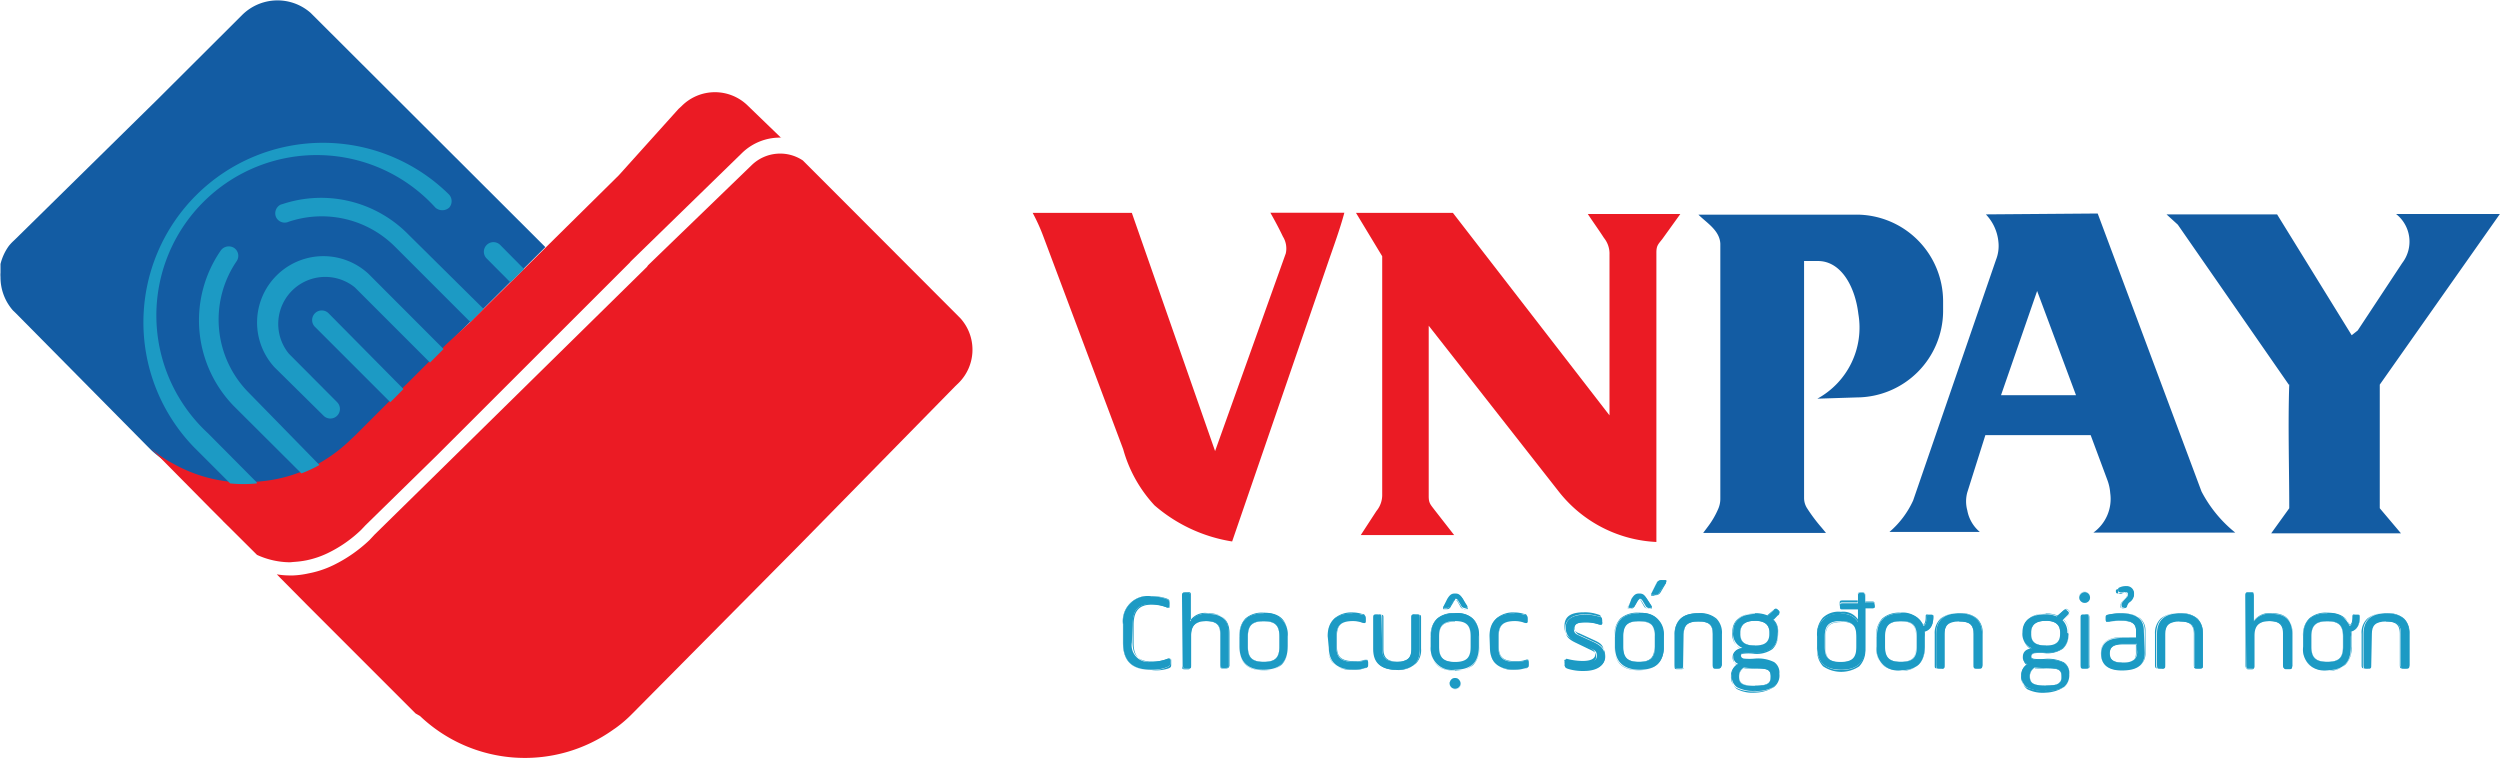 <svg id="VNPAY" xmlns="http://www.w3.org/2000/svg" viewBox="0 0 199.41 60.46"><path d="M132.79,44.73,127,50.5l-.29.28-1.83,1.84L123.55,54l-1.83,1.83-.29.28-.79.81-.29.27h0l-2.7,2.69h0l-.28.28a12.12,12.12,0,0,1-2.66,2,10.53,10.53,0,0,1-1.44.68,11.54,11.54,0,0,1-3.48.76,11.34,11.34,0,0,1-2.18,0,11.77,11.77,0,0,1-4.5-1.44,7.92,7.92,0,0,1-1.73-1.21h0l-.33-.33L90.55,50l-.22-.21a4,4,0,0,1-1-2.68,1.93,1.93,0,0,1,0-.34v-.69h0A4.15,4.15,0,0,1,90,44.63c.09-.11.19-.22.29-.32l.19-.18L101.8,33h0l6.78-6.76a4,4,0,0,1,5.49-.19Z" transform="translate(-89.29 -25.02)" style="fill:#135ca3"/><path d="M112.42,69.87a6.43,6.43,0,0,1-2.63-.59l-2.15-2.14-.53-.52-.09-.1-1-1-5-5.06.33.33A8.13,8.13,0,0,0,103.1,62a11.66,11.66,0,0,0,4.5,1.44,13.1,13.1,0,0,0,2.17,0,11.61,11.61,0,0,0,3.49-.77A11.06,11.06,0,0,0,114.7,62a12.35,12.35,0,0,0,2.65-2l.29-.27h0l2.7-2.7h0l.28-.27.8-.81.28-.27,1.83-1.83,1.36-1.37,1.87-1.73.29-.29L138.65,39l4.76-5.29h0l.26-.24a3.74,3.74,0,0,1,5.29,0L151.58,36h.09a4.33,4.33,0,0,0-3.2,1.23l-8.87,8.64-.08.1L124.13,61.35h0l-5.7,5.58h0l-.34.36a10.27,10.27,0,0,1-2.64,1.84,7.26,7.26,0,0,1-1.7.58,7.11,7.11,0,0,1-1,.13Z" transform="translate(-89.29 -25.02)" style="fill:#eb1b24"/><path d="M165.79,55.53l-.29.28L153,68.55,139.73,81.94a10.18,10.18,0,0,1-1.32,1.14h0l-.19.13h0a12.14,12.14,0,0,1-15.43-1.08h0l-.35-.2-2.26-2.26-6.39-6.39-2.13-2.15-.29-.3a6,6,0,0,0,1,.09h.3a7,7,0,0,0,1.21-.16,7.87,7.87,0,0,0,2-.66,11.44,11.44,0,0,0,2.88-2l.39-.42,4.9-4.81h0l16.85-16.57.08-.12,8.28-8a3.26,3.26,0,0,1,4.07-.36l1.94,1.94h0l10.52,10.54a2.43,2.43,0,0,1,.26.29A3.74,3.74,0,0,1,165.79,55.53Z" transform="translate(-89.29 -25.02)" style="fill:#eb1b24"/><path d="M125.12,41.58a.83.83,0,0,1-1.1,0,12.79,12.79,0,1,0-18.14,18l3.89,3.92a.11.11,0,0,1,0,.08h0a10.73,10.73,0,0,1-2.12,0l-2.88-2.88a14.32,14.32,0,0,1,20.32-20.18h0A.78.78,0,0,1,125.12,41.58Z" transform="translate(-89.29 -25.02)" style="fill:#1c9ac4"/><path d="M131.09,46.48,130,47.54l-1.89-1.9a.76.76,0,0,1,0-1.08h0a.76.76,0,0,1,1.08,0h0Z" transform="translate(-89.29 -25.02)" style="fill:#1c9ac4"/><path d="M114.77,62.11h0a10.48,10.48,0,0,1-1.44.67L108,57.47A9.8,9.8,0,0,1,106.9,45a.79.79,0,0,1,1.07-.2.76.76,0,0,1,.19,1.06h0a8.27,8.27,0,0,0,1,10.51Z" transform="translate(-89.29 -25.02)" style="fill:#1c9ac4"/><path d="M127.86,49.66h0l-.79.79-.26.26-6-6a8.26,8.26,0,0,0-8.5-2,.76.76,0,0,1-1-.37.77.77,0,0,1,.37-1l.17-.05a9.75,9.75,0,0,1,10,2.42Z" transform="translate(-89.29 -25.02)" style="fill:#1c9ac4"/><path d="M124.67,52.86l-1.08,1.08-6-6a3.75,3.75,0,0,0-5.26,5.29l3.85,3.87a.76.76,0,0,1-1.08,1.08l-3.92-3.87a5.29,5.29,0,0,1,7.51-7.44Z" transform="translate(-89.29 -25.02)" style="fill:#1c9ac4"/><path d="M121.47,56.05h0l-.79.8-.26.25-6-6A.76.76,0,1,1,115.49,50Z" transform="translate(-89.29 -25.02)" style="fill:#1c9ac4"/><path d="M271.86,55.71,263,42.94l-.9-.82h8.82l5.95,9.64.48-.38L280.9,46a2.8,2.8,0,0,0-.49-3.91h8.28L279.11,55.7v9.86l1.69,2H270.45l1.44-2c0-3.28-.11-6.6,0-9.88ZM247.69,42.12a3.66,3.66,0,0,1,1,2.18,3,3,0,0,1-.19,1.44l-6.61,19.2A7.27,7.27,0,0,1,240,67.45h7.21a2.91,2.91,0,0,1-1-1.72,2.71,2.71,0,0,1,0-1.44l1.44-4.56h8.4l1.31,3.52a3.74,3.74,0,0,1,.25,1.1,3.31,3.31,0,0,1-1.34,3.15h11.31a10.3,10.3,0,0,1-2.69-3.28l-8.28-22.17Zm7.21,14.42h-6l2.88-8.31,3.1,8.31Zm-30.14-14.4h12.61a6.92,6.92,0,0,1,6.91,6.9v.85a6.92,6.92,0,0,1-6.88,6.83l-3.15.1a6.46,6.46,0,0,0,3.27-6.76c-.25-2.13-1.34-4.18-3.17-4.22h-1.16v18.9a1.52,1.52,0,0,0,.26.85,13.2,13.2,0,0,0,1.16,1.54l.33.4h-9.8l.42-.56a6.58,6.58,0,0,0,.76-1.31,2,2,0,0,0,.19-.87V44.46C226.46,43.39,225.41,42.79,224.76,42.14Z" transform="translate(-89.29 -25.02)" style="fill:#135ca3;fill-rule:evenodd"/><path d="M171.66,42h7.91l6.64,19,5.64-15.77a1.8,1.8,0,0,0-.23-1.34c-.31-.65-.64-1.27-1-1.9h5.9c-.34,1.28-.86,2.69-1.31,4l-7.64,22.22a12.42,12.42,0,0,1-6.19-2.88,10.81,10.81,0,0,1-2.5-4.48l-6.38-17A14.79,14.79,0,0,0,171.66,42Zm31.59,9v13.6c0,.55.13.65.47,1.1l1.56,2h-7.45l1.25-1.92a2,2,0,0,0,.46-1.32v-19L197.45,42h7.73l12.49,16.15V45.34a2,2,0,0,0-.44-1.34c-.42-.65-.87-1.27-1.29-1.91h7.38l-1.44,2c-.34.43-.47.53-.47,1.09V68.25a10.52,10.52,0,0,1-7.77-4Z" transform="translate(-89.29 -25.02)" style="fill:#eb1b24;fill-rule:evenodd"/><path d="M179.57,76.27a1.34,1.34,0,0,0,1.54,1.54,3.7,3.7,0,0,0,1.27-.23c.2-.09.26,0,.26.18v.12c0,.17,0,.24-.26.35a3.18,3.18,0,0,1-1.26.21c-1.52,0-2.24-.68-2.24-2.17V74.82a2,2,0,0,1,1.69-2.24,1.63,1.63,0,0,1,.54,0,3.48,3.48,0,0,1,1.23.23c.2.07.24.15.24.33v.11c0,.22-.09.28-.27.2a3.25,3.25,0,0,0-1.23-.24c-1.07,0-1.44.52-1.44,1.64Z" transform="translate(-89.29 -25.02)" style="fill:#1c9ac4"/><path d="M181.12,78.46c-1.54,0-2.26-.71-2.26-2.19V74.82a2,2,0,0,1,1.69-2.24,1.75,1.75,0,0,1,.56,0,3.48,3.48,0,0,1,1.23.23c.21.08.25.17.25.34v.33s-.11,0-.21,0a3.44,3.44,0,0,0-1.23-.23c-1,0-1.44.51-1.44,1.63v1.44c0,1.05.46,1.53,1.53,1.53a3.15,3.15,0,0,0,1.25-.23h.22s0,.1,0,.22V78c0,.19,0,.26-.26.35A3,3,0,0,1,181.12,78.46Zm0-5.87a2,2,0,0,0-2.23,1.67,1.94,1.94,0,0,0,0,.59v1.44c0,1.45.72,2.17,2.25,2.17a2.78,2.78,0,0,0,1.24-.22c.21-.09.26-.16.26-.33v-.35s-.09,0-.19,0a3.22,3.22,0,0,1-1.27.23c-1.06,0-1.55-.47-1.55-1.54V74.81c0-1.14.47-1.64,1.52-1.64a3.07,3.07,0,0,1,1.24.23h.19a.23.23,0,0,0,0-.2v-.12c0-.16,0-.24-.26-.33a3.32,3.32,0,0,0-1.21-.17Z" transform="translate(-89.29 -25.02)" style="fill:#1c9ac4"/><path d="M183.57,72.58c0-.25,0-.29.28-.29h.1c.23,0,.27,0,.27.29v2a1.54,1.54,0,0,1,1.44-.59c1,0,1.63.43,1.63,1.44v2.59c0,.23,0,.28-.27.28h-.12c-.23,0-.27,0-.27-.28V75.56c0-.69-.3-1-1.12-1s-1.21.34-1.21,1.14v2.38c0,.23,0,.27-.28.27h-.1c-.22,0-.27,0-.27-.27Z" transform="translate(-89.29 -25.02)" style="fill:#1c9ac4"/><path d="M187,78.34h-.12c-.23,0-.27,0-.27-.29V75.56c0-.71-.33-1-1.13-1s-1.19.33-1.19,1.12v2.38c0,.23,0,.29-.29.29h-.1c-.23,0-.29,0-.29-.29v-5.5c0-.26,0-.31.29-.31h.1c.23,0,.29,0,.29.31v2a1.54,1.54,0,0,1,1.44-.58c1.08,0,1.63.52,1.63,1.56v2.59C187.29,78.34,187.19,78.34,187,78.34Zm-1.52-3.82c.81,0,1.14.3,1.14,1v2.52c0,.23,0,.26.26.26H187c.23,0,.27,0,.27-.26V75.46c0-1-.55-1.53-1.61-1.53a1.44,1.44,0,0,0-1.44.59h0V72.58c0-.23,0-.28-.26-.28h-.1c-.22,0-.28,0-.28.28v5.57c0,.23,0,.26.28.26h.1c.23,0,.26,0,.26-.26V75.7c0-.8.41-1.15,1.26-1.15Z" transform="translate(-89.29 -25.02)" style="fill:#1c9ac4"/><path d="M188.16,76.6v-.81c0-1.23.65-1.85,1.93-1.85A1.68,1.68,0,0,1,192,75.79v.81c0,1.24-.64,1.84-1.92,1.84S188.16,77.81,188.16,76.6Zm3.18-.81c0-.85-.3-1.23-1.25-1.23s-1.27.38-1.27,1.23v.81c0,.85.32,1.22,1.27,1.22s1.25-.37,1.25-1.22Z" transform="translate(-89.29 -25.02)" style="fill:#1c9ac4"/><path d="M190.09,78.46c-1.33,0-1.93-.6-1.93-1.86v-.81a1.88,1.88,0,0,1,.47-1.44,2,2,0,0,1,1.44-.46c1.32,0,1.92.59,1.92,1.86v.8a1.67,1.67,0,0,1-1.4,1.91A2.09,2.09,0,0,1,190.09,78.46Zm0-4.5a2,2,0,0,0-1.44.45,1.81,1.81,0,0,0-.48,1.44v.8c0,1.26.61,1.83,1.92,1.83a2,2,0,0,0,1.44-.44A1.87,1.87,0,0,0,192,76.6v-.81c0-1.25-.62-1.77-1.92-1.77Zm0,3.88c-.92,0-1.28-.35-1.28-1.24v-.81c0-.89.34-1.24,1.28-1.24s1.27.35,1.27,1.24v.81C191.36,77.5,191,77.84,190.09,77.84Zm0-3.26c-.92,0-1.26.32-1.26,1.21v.81c0,.88.35,1.21,1.26,1.21s1.25-.32,1.25-1.21v-.81C191.34,74.9,191,74.58,190.09,74.58Z" transform="translate(-89.29 -25.02)" style="fill:#1c9ac4"/><path d="M195.19,75.76c0-1.15.62-1.82,2-1.82a2.42,2.42,0,0,1,.76.12c.22,0,.28.13.28.33v.09c0,.21,0,.29-.28.21a2.11,2.11,0,0,0-.75-.13c-1,0-1.31.39-1.31,1.22v.85c0,.87.39,1.19,1.44,1.19a2.27,2.27,0,0,0,.78-.11c.2-.08.26,0,.26.21V78c0,.19,0,.26-.27.32a2.54,2.54,0,0,1-.82.11c-1.34,0-2-.58-2-1.81Z" transform="translate(-89.29 -25.02)" style="fill:#1c9ac4"/><path d="M197.16,78.46a2.15,2.15,0,0,1-1.44-.45,1.86,1.86,0,0,1-.49-1.44V75.7a1.8,1.8,0,0,1,.49-1.34,2.06,2.06,0,0,1,1.44-.49,2.53,2.53,0,0,1,.77.12c.23,0,.27.14.27.34v.32a.2.2,0,0,1-.21,0,2.43,2.43,0,0,0-.75-.11c-.94,0-1.31.34-1.31,1.19v.85c0,.87.37,1.18,1.44,1.18a2,2,0,0,0,.77-.11h.21s.07.1.07.23V78c0,.2,0,.27-.29.33A2.9,2.9,0,0,1,197.16,78.46Zm0-4.5c-1.28,0-1.94.62-1.94,1.8v.87c0,1.23.62,1.8,2,1.8a3.23,3.23,0,0,0,.82-.1c.22,0,.27-.13.27-.32v-.3s-.1,0-.18,0a2.71,2.71,0,0,1-.8.11c-1,0-1.44-.34-1.44-1.21v-.85c0-.86.39-1.22,1.33-1.22a2,2,0,0,1,.75.13h.2s0-.11,0-.22v-.09c0-.18,0-.26-.26-.33a2.48,2.48,0,0,0-.72,0Z" transform="translate(-89.29 -25.02)" style="fill:#1c9ac4"/><path d="M199.54,76.8c0,.69.29,1,1.17,1s1.17-.32,1.17-1V74.31c0-.22,0-.28.29-.28h.08c.25,0,.29,0,.29.28V76.8c0,1.06-.53,1.64-1.83,1.64s-1.89-.55-1.89-1.64V74.31c0-.22,0-.28.29-.28h.09c.24,0,.29,0,.29.28Z" transform="translate(-89.29 -25.02)" style="fill:#1c9ac4"/><path d="M200.71,78.46c-1.21,0-1.83-.57-1.83-1.66V74.31c0-.22,0-.29.27-.29h.1c.25,0,.29,0,.29.29V76.8c0,.73.33,1,1.17,1s1.15-.28,1.15-1V74.31c0-.22,0-.29.31-.29h.08c.26,0,.29,0,.29.29V76.8a1.57,1.57,0,0,1-.42,1.22A2,2,0,0,1,200.71,78.46ZM199.15,74c-.2,0-.26,0-.26.26v2.49a1.54,1.54,0,0,0,.45,1.22,2,2,0,0,0,1.44.41,1.91,1.91,0,0,0,1.44-.42,1.55,1.55,0,0,0,.42-1.21V74.31c0-.21,0-.26-.27-.26h-.09c-.22,0-.27,0-.27.26V76.8c0,.75-.33,1-1.18,1s-1.19-.29-1.19-1V74.31c0-.21,0-.26-.27-.26Z" transform="translate(-89.29 -25.02)" style="fill:#1c9ac4"/><path d="M203.42,76.6v-.81c0-1.23.63-1.85,1.93-1.85a1.65,1.65,0,0,1,1.9,1.85v.81c0,1.24-.63,1.84-1.9,1.84A1.68,1.68,0,0,1,203.42,76.6Zm3.18-.81c0-.85-.3-1.23-1.25-1.23s-1.28.38-1.28,1.23v.81c0,.85.33,1.22,1.28,1.22s1.25-.37,1.25-1.22Zm-1.87-3c.2-.32.33-.43.62-.43s.4.09.62.43l.33.52c.1.16,0,.2-.11.2h0a.32.32,0,0,1-.36-.2l-.21-.35c-.13-.24-.27-.24-.41,0l-.19.35a.34.34,0,0,1-.36.2h-.09c-.17,0-.2,0-.1-.2Zm.32,6.43a.43.43,0,0,1,.6.62.44.44,0,0,1-.6,0,.43.43,0,0,1,0-.61Z" transform="translate(-89.29 -25.02)" style="fill:#1c9ac4"/><path d="M205.35,80a.45.45,0,0,1-.43-.43.39.39,0,0,1,.13-.32h0a.38.38,0,0,1,.3-.13.45.45,0,0,1,.45.45.43.43,0,0,1-.13.3A.48.48,0,0,1,205.35,80Zm0-.87a.43.43,0,0,0-.3.13h0a.45.45,0,0,0-.12.31.42.42,0,0,0,.12.3.43.43,0,0,0,.6,0,.39.39,0,0,0,.13-.3A.44.44,0,0,0,205.35,79.1Zm0-.64c-1.33,0-1.94-.6-1.94-1.86v-.81a1.86,1.86,0,0,1,.49-1.44,2,2,0,0,1,1.44-.46c1.31,0,1.91.59,1.91,1.86v.8a1.67,1.67,0,0,1-1.4,1.91A2.09,2.09,0,0,1,205.35,78.46Zm0-4.5a1.94,1.94,0,0,0-1.44.45,1.84,1.84,0,0,0-.48,1.44v.8c0,1.26.61,1.83,1.92,1.83a2,2,0,0,0,1.44-.44,1.83,1.83,0,0,0,.48-1.44v-.81c0-1.25-.62-1.77-1.92-1.77Zm0,3.88c-.92,0-1.28-.35-1.28-1.24v-.81c0-.89.34-1.24,1.28-1.24s1.25.35,1.25,1.24v.81C206.6,77.5,206.27,77.84,205.35,77.84Zm0-3.26c-.92,0-1.27.32-1.27,1.21v.81c0,.88.36,1.21,1.27,1.21s1.24-.32,1.24-1.21v-.81C206.59,74.9,206.26,74.58,205.35,74.58Zm.84-1h0a.33.33,0,0,1-.36-.22l-.21-.33a.21.21,0,0,0-.2-.19h0s-.14,0-.2.19l-.2.33a.33.33,0,0,1-.36.22h-.25a.76.76,0,0,1,0-.16l.34-.52c.21-.32.33-.43.63-.43s.4.08.62.43l.33.52c0,.07.09.13,0,.16S206.29,73.53,206.19,73.53Zm-.84-.75h0a.26.26,0,0,1,.22.18l.2.35a.31.31,0,0,0,.34.2h.16s0,0,0-.14l-.24-.56c-.2-.35-.33-.44-.61-.44s-.4.1-.62.44l-.33.52v.14s0,0,.15,0h0a.35.35,0,0,0,.34-.2l.2-.35C205.21,72.84,205.28,72.78,205.35,72.78Z" transform="translate(-89.29 -25.02)" style="fill:#1c9ac4"/><path d="M208.1,75.76c0-1.15.62-1.82,2-1.82a2.53,2.53,0,0,1,.77.12c.21,0,.27.13.27.33v.09c0,.21,0,.29-.27.21a2.15,2.15,0,0,0-.75-.13c-1,0-1.31.39-1.31,1.22v.85c0,.87.39,1.19,1.37,1.19a2.4,2.4,0,0,0,.79-.11c.2-.08.26,0,.26.21V78c0,.19,0,.26-.29.32a2.44,2.44,0,0,1-.81.11c-1.35,0-2-.58-2-1.81Z" transform="translate(-89.29 -25.02)" style="fill:#1c9ac4"/><path d="M210.09,78.46a2.14,2.14,0,0,1-1.44-.45,1.78,1.78,0,0,1-.49-1.44V75.7a1.8,1.8,0,0,1,.48-1.34,2,2,0,0,1,1.44-.49,2.64,2.64,0,0,1,.78.12c.21,0,.26.14.26.34v.32a.22.22,0,0,1-.22,0,2.39,2.39,0,0,0-.75-.11c-.92,0-1.31.34-1.31,1.19v.85c0,.87.37,1.18,1.37,1.18a2.08,2.08,0,0,0,.78-.11.26.26,0,0,1,.21,0V78c0,.2,0,.27-.27.33A3.38,3.38,0,0,1,210.09,78.46Zm0-4.5c-1.27,0-1.94.62-1.94,1.8v.87c0,1.23.62,1.8,2,1.8a3.15,3.15,0,0,0,.81-.1c.21,0,.27-.13.27-.32v-.3s-.1,0-.19,0a2.6,2.6,0,0,1-.79.11c-1,0-1.44-.34-1.44-1.21v-.85c0-.86.39-1.22,1.33-1.22a2,2,0,0,1,.76.13h.19s0-.11,0-.22v-.09c0-.18,0-.26-.26-.33a2.29,2.29,0,0,0-.74,0Z" transform="translate(-89.29 -25.02)" style="fill:#1c9ac4"/><path d="M214.08,77.88c0-.22,0-.27.29-.23a5.09,5.09,0,0,0,1.29.19c.67,0,1-.13,1-.51s-.15-.43-.57-.63L215,76.19c-.56-.27-.82-.53-.82-1.14s.52-1,1.55-1a3.45,3.45,0,0,1,1.1.16c.2,0,.26.13.26.33v.08c0,.22,0,.26-.28.21a3.1,3.1,0,0,0-1.09-.16c-.65,0-.89.13-.89.49s.15.43.46.57l1.12.51c.59.29.88.55.88,1.18s-.53,1.12-1.66,1.12a4,4,0,0,1-1.24-.16c-.23-.07-.29-.14-.29-.33Z" transform="translate(-89.29 -25.02)" style="fill:#1c9ac4"/><path d="M215.61,78.46a4.45,4.45,0,0,1-1.25-.18c-.22,0-.28-.13-.28-.33h0v-.21s.12,0,.24,0a4.94,4.94,0,0,0,1.28.17c.69,0,1-.13,1-.49s-.13-.42-.56-.62l-1.08-.52c-.54-.26-.83-.52-.83-1.14s.51-1.12,1.58-1.12a3.11,3.11,0,0,1,1.09.17c.22,0,.27.13.27.33v.09a.26.26,0,0,1,0,.21.3.3,0,0,1-.23,0,3.26,3.26,0,0,0-1.08-.17c-.63,0-.88.15-.88.49a.63.63,0,0,0,.45.56l1.12.52c.58.26.88.54.88,1.18S216.74,78.46,215.61,78.46Zm-1.44-.81h-.09v.2h0c0,.19,0,.26.28.32a4.69,4.69,0,0,0,1.24.16c1.14,0,1.64-.34,1.64-1.11s-.3-.91-.86-1.17l-1.13-.52a.62.62,0,0,1-.47-.58c0-.36.26-.5.9-.5a3.38,3.38,0,0,1,1.1.17h.2a.23.23,0,0,0,0-.2v-.09c0-.2,0-.24-.26-.31a3.1,3.1,0,0,0-1.09-.16c-1.06,0-1.55.34-1.55,1.09s.28.87.81,1.13l1.07.52c.43.2.57.36.57.63s-.25.51-1,.51a5.16,5.16,0,0,1-1.3-.18Z" transform="translate(-89.29 -25.02)" style="fill:#1c9ac4"/><path d="M218.11,76.6v-.81c0-1.23.64-1.85,1.93-1.85A1.67,1.67,0,0,1,222,75.79v.81c0,1.24-.63,1.84-1.91,1.84S218.11,77.81,218.11,76.6Zm3.18-.81c0-.85-.29-1.23-1.25-1.23s-1.27.38-1.27,1.23v.81c0,.85.32,1.22,1.27,1.22s1.25-.37,1.25-1.22Zm-1.87-3c.21-.32.33-.43.62-.43s.41.09.62.43l.34.52c.1.16,0,.2-.11.2h0a.32.32,0,0,1-.36-.2l-.21-.35c-.14-.24-.28-.24-.41,0l-.2.35a.34.34,0,0,1-.37.2h0c-.18,0-.21,0-.11-.2Zm2.23-.52a.36.36,0,0,1-.37.2h-.09c-.2,0-.23,0-.13-.21l.36-.71a.41.41,0,0,1,.45-.26H222c.23,0,.28,0,.15.25Z" transform="translate(-89.29 -25.02)" style="fill:#1c9ac4"/><path d="M220,78.46c-1.31,0-1.93-.6-1.93-1.86v-.81a1.88,1.88,0,0,1,.47-1.44,2.09,2.09,0,0,1,1.44-.46c1.31,0,1.93.59,1.93,1.86v.8A1.67,1.67,0,0,1,220,78.46Zm0-4.5a2,2,0,0,0-1.44.45,1.81,1.81,0,0,0-.48,1.44v.8c0,1.26.61,1.83,1.92,1.83a2,2,0,0,0,1.44-.44A1.82,1.82,0,0,0,222,76.6v-.81c-.07-1.25-.62-1.77-1.91-1.77Zm0,3.88c-.93,0-1.29-.35-1.29-1.24v-.81c0-.89.35-1.24,1.29-1.24s1.26.35,1.26,1.24v.81C221.3,77.5,221,77.84,220,77.84Zm0-3.26c-.93,0-1.26.32-1.26,1.21v.81c0,.88.35,1.21,1.26,1.21s1.25-.32,1.25-1.21v-.81C221.29,74.9,220.94,74.58,220,74.58Zm.85-1h0a.36.36,0,0,1-.38-.22l-.2-.33c-.13-.25-.26-.25-.4,0l-.19.33a.36.36,0,0,1-.38.22h-.17a.76.76,0,0,1,0-.16l.33-.52c.21-.32.33-.43.62-.43s.42.08.64.43l.33.52v.16S221,73.53,220.89,73.53Zm-.85-.75a.25.25,0,0,1,.21.18l.2.35a.35.35,0,0,0,.36.2H221s0,0,0-.14l-.33-.52c-.21-.35-.33-.43-.62-.43s-.4.1-.6.43l-.33.52v.14s0,0,.15,0h0a.34.34,0,0,0,.36-.2l.19-.35C219.89,72.84,220,72.78,220,72.78Zm1.24-.29H221a.31.31,0,0,1,0-.19l.38-.7a.41.41,0,0,1,.47-.33h.33s0,.1,0,.21l-.43.73A.45.45,0,0,1,221.28,72.49Zm.59-1.2a.43.43,0,0,0-.44.26l-.37.71v.17s0,0,.17,0h.09a.42.42,0,0,0,.37-.21l.44-.73c0-.1.08-.15,0-.18s-.09,0-.21,0Z" transform="translate(-89.29 -25.02)" style="fill:#1c9ac4"/><path d="M223.54,78.08c0,.23,0,.27-.28.27h-.1c-.21,0-.28,0-.28-.27V75.59c0-1.1.62-1.65,1.84-1.65s1.82.58,1.82,1.65v2.49c0,.23,0,.27-.28.27h-.06c-.24,0-.28,0-.28-.27V75.59c0-.71-.28-1-1.16-1s-1.18.34-1.18,1Z" transform="translate(-89.29 -25.02)" style="fill:#1c9ac4"/><path d="M226.2,78.34h0c-.24,0-.3,0-.3-.29V75.59c0-.74-.3-1-1.14-1s-1.16.27-1.16,1v2.49c0,.23,0,.29-.29.29h-.1c-.22,0-.29,0-.29-.29V75.59c0-1.1.62-1.66,1.84-1.66a2,2,0,0,1,1.44.43,1.61,1.61,0,0,1,.44,1.23v2.49C226.55,78.34,226.51,78.34,226.2,78.34Zm-1.44-3.79c.85,0,1.17.29,1.17,1v2.49c0,.23,0,.26.27.26h0c.24,0,.28,0,.28-.26V75.59a1.54,1.54,0,0,0-.43-1.21,1.91,1.91,0,0,0-1.29-.36,2,2,0,0,0-1.44.4,1.6,1.6,0,0,0-.46,1.23v2.49c0,.23,0,.26.28.26h.18c.23,0,.28,0,.28-.26V75.59C223.54,74.84,223.87,74.55,224.76,74.55Z" transform="translate(-89.29 -25.02)" style="fill:#1c9ac4"/><path d="M231.09,75.57c0,1-.59,1.53-1.82,1.53a4.71,4.71,0,0,0-.92,0,.25.25,0,0,0-.21.27c0,.12,0,.21.23.25a6.76,6.76,0,0,0,.9,0,3,3,0,0,1,1.45.27,1,1,0,0,1,.43.94,1.18,1.18,0,0,1-.43,1,2.71,2.71,0,0,1-1.45.3,2.79,2.79,0,0,1-1.44-.3,1.07,1.07,0,0,1-.41-.92,1,1,0,0,1,.5-.94.58.58,0,0,1-.36-.58c0-.39.23-.62.71-.69a1.23,1.23,0,0,1-.74-1.27h0c0-.95.68-1.44,1.82-1.44a2.12,2.12,0,0,1,.9.17l.51-.45c.14-.13.22-.13.36,0h0c.14.13.14.2,0,.35l-.39.4a1.29,1.29,0,0,1,.37,1Zm-2.67,2.68A.75.75,0,0,0,228,79c0,.58.33.73,1.26.73s1.27-.15,1.27-.74-.31-.65-1.27-.65A6.18,6.18,0,0,1,228.42,78.25Zm2-2.79c0-.62-.39-.92-1.16-.92s-1.16.3-1.16.92v.11c0,.62.29.94,1.16.94s1.16-.32,1.16-.94Z" transform="translate(-89.29 -25.02)" style="fill:#1c9ac4"/><path d="M229.27,80.27a2.69,2.69,0,0,1-1.44-.29,1.08,1.08,0,0,1-.41-.93,1,1,0,0,1,.47-.94.59.59,0,0,1-.34-.58q0-.57.69-.69a1.24,1.24,0,0,1-.72-1.27v-.11a1.41,1.41,0,0,1,.49-1.13,2.45,2.45,0,0,1,2.24-.23l.51-.43c.14-.14.22-.14.36,0h0c.09.07.11.12.11.17s0,.1-.11.19l-.39.39a1.25,1.25,0,0,1,.39,1v.12c0,1-.62,1.52-1.83,1.52a4.71,4.71,0,0,0-.92,0,.28.28,0,0,0-.21.26c0,.12.08.19.22.23a4.61,4.61,0,0,0,.91,0,2.91,2.91,0,0,1,1.51.28,1,1,0,0,1,.42.93,1.16,1.16,0,0,1-.43,1.06A2.92,2.92,0,0,1,229.27,80.27Zm0-6.31c-1.12,0-1.8.56-1.8,1.44v.12a1.23,1.23,0,0,0,.72,1.26h0c-.47.08-.7.29-.7.68a.61.61,0,0,0,.36.58h0a1,1,0,0,0-.49.92,1.09,1.09,0,0,0,.4.92,2.89,2.89,0,0,0,1.44.29,2.65,2.65,0,0,0,1.44-.29,1.19,1.19,0,0,0,.44-1,1,1,0,0,0-.42-.92,2.87,2.87,0,0,0-1.44-.27,4.82,4.82,0,0,1-.93,0,.25.25,0,0,1-.21-.25.25.25,0,0,1,.21-.27,3.62,3.62,0,0,1,.93,0,2.16,2.16,0,0,0,1.44-.37,1.45,1.45,0,0,0,.44-1.14v-.16a1.21,1.21,0,0,0-.38-1h0l.38-.4c.09,0,.12-.13.12-.17a.23.23,0,0,0-.1-.16h-.07c-.13-.13-.2-.13-.35,0l-.5.44h0a2.27,2.27,0,0,0-.93-.18Zm0,5.76c-1,0-1.26-.17-1.26-.73a.68.68,0,0,1,.41-.72h0a6,6,0,0,0,.85,0c1,0,1.29.1,1.29.66s-.32.85-1.29.85Zm-.85-1.44a.74.74,0,0,0-.4.71c0,.55.29.72,1.25.72s1.26-.17,1.26-.74-.3-.64-1.26-.64a8,8,0,0,1-.85,0Zm.85-1.74c-.83,0-1.16-.27-1.16-1v-.13c0-.64.37-.94,1.16-.94s1.17.32,1.17.94v.11c0,.68-.33,1-1.17,1Zm0-2c-.77,0-1.15.3-1.15.92v.12c0,.66.33.93,1.15.93s1.16-.27,1.16-.93v-.13c0-.61-.39-.92-1.16-.92Z" transform="translate(-89.29 -25.02)" style="fill:#1c9ac4"/><path d="M238.84,73.3c0,.18,0,.24-.24.24h-.52v3.07c0,1.23-.65,1.83-1.93,1.83s-1.92-.6-1.92-1.83v-.82A1.62,1.62,0,0,1,235.66,74a1.7,1.7,0,0,1,.39,0,1.42,1.42,0,0,1,1.44.63v-1h-1.2c-.2,0-.24,0-.24-.24h0c0-.19,0-.25.24-.25h1.2v-.54c0-.25,0-.29.27-.29h0c.22,0,.29,0,.29.29v.47h.52c.19,0,.25,0,.25.25Zm-4,3.3c0,.85.29,1.22,1.26,1.22s1.26-.37,1.26-1.22v-.81c0-.85-.3-1.23-1.26-1.23s-1.26.38-1.26,1.23Z" transform="translate(-89.29 -25.02)" style="fill:#1c9ac4"/><path d="M236.15,78.46a2,2,0,0,1-1.44-.47,1.81,1.81,0,0,1-.48-1.44v-.82a1.94,1.94,0,0,1,.46-1.44,1.82,1.82,0,0,1,1.44-.47,1.42,1.42,0,0,1,1.36.61v-1h-1.2c-.2,0-.26,0-.26-.26h0c0-.2,0-.26.26-.26h1.18v-.34c0-.25,0-.31.29-.31h0c.22,0,.29,0,.29.31V73h.52c.19,0,.26,0,.26.26h0c0,.18,0,.26-.26.26H238v3C238.08,77.84,237.43,78.46,236.15,78.46Zm-.1-4.44a1.87,1.87,0,0,0-1.36.44,1.93,1.93,0,0,0-.44,1.44v.83a1.78,1.78,0,0,0,.46,1.44,2.58,2.58,0,0,0,2.88,0,1.83,1.83,0,0,0,.48-1.44v-3.2h.53c.17,0,.24,0,.24-.23h0c0-.18,0-.23-.24-.23h-.53v-.49c0-.25,0-.28-.28-.28h-.06c-.23,0-.26,0-.26.28v.49h-1.18c-.2,0-.23,0-.23.23h0c0,.17,0,.23.23.23h1.21v1.09h0A1.43,1.43,0,0,0,236.05,74Zm.1,3.87c-.92,0-1.27-.33-1.27-1.24v-.8c0-.9.36-1.24,1.27-1.24s1.28.34,1.28,1.24v.8c0,.84-.36,1.19-1.28,1.19Zm0-3.25c-.89,0-1.25.33-1.25,1.21v.8c0,.9.34,1.21,1.25,1.21s1.25-.31,1.25-1.21v-.8c0-.95-.33-1.27-1.25-1.27Z" transform="translate(-89.29 -25.02)" style="fill:#1c9ac4"/><path d="M239,76.6v-.81c0-1.23.63-1.85,1.93-1.85,1,0,1.53.34,1.77,1,.13,0,.26-.23.26-.7,0-.13,0-.17.2-.17h.15c.16,0,.19,0,.19.17,0,.71-.28,1.06-.7,1.17a1.48,1.48,0,0,1,0,.42v.81c0,1.24-.63,1.84-1.9,1.84A1.66,1.66,0,0,1,239,76.6Zm3.18-.81c0-.85-.3-1.23-1.25-1.23s-1.28.38-1.28,1.23v.81c0,.85.33,1.22,1.28,1.22s1.25-.37,1.25-1.22Z" transform="translate(-89.29 -25.02)" style="fill:#1c9ac4"/><path d="M240.89,78.46c-1.33,0-1.95-.6-1.95-1.86v-.81a1.94,1.94,0,0,1,.49-1.44,2.06,2.06,0,0,1,1.45-.46,1.71,1.71,0,0,1,1.77,1c.17-.07.24-.3.24-.68,0-.14,0-.19.22-.19h.14c.16,0,.21,0,.21.19,0,.64-.23,1-.7,1.18a2.81,2.81,0,0,1,0,.41v.8a1.66,1.66,0,0,1-1.4,1.9A1.49,1.49,0,0,1,240.89,78.46Zm0-4.5a1.94,1.94,0,0,0-1.44.45,1.84,1.84,0,0,0-.48,1.44v.8c0,1.26.61,1.83,1.92,1.83a2,2,0,0,0,1.44-.44,1.87,1.87,0,0,0,.48-1.44v-.81a2.94,2.94,0,0,0,0-.42h0q.69-.21.69-1.17c0-.13,0-.15-.19-.15h-.14c-.15,0-.19,0-.19.15,0,.39-.09.62-.27.71h0c-.32-.65-.87-.89-1.82-.89Zm0,3.88c-.92,0-1.28-.35-1.28-1.24v-.81c0-.89.34-1.24,1.28-1.24s1.25.35,1.25,1.24v.81C242.14,77.5,241.81,77.84,240.89,77.84Zm0-3.26c-.92,0-1.27.32-1.27,1.21v.81c0,.88.36,1.21,1.27,1.21s1.24-.32,1.24-1.21v-.81C242.13,74.9,241.8,74.58,240.89,74.58Z" transform="translate(-89.29 -25.02)" style="fill:#1c9ac4"/><path d="M244.39,78.08c0,.23,0,.27-.29.27H244c-.21,0-.27,0-.27-.27V75.59c0-1.1.62-1.65,1.83-1.65s1.83.58,1.83,1.65v2.49c0,.23,0,.27-.29.27H247c-.24,0-.29,0-.29-.27V75.59c0-.71-.26-1-1.15-1s-1.17.34-1.17,1Z" transform="translate(-89.29 -25.02)" style="fill:#1c9ac4"/><path d="M247.1,78.34H247c-.24,0-.29,0-.29-.29V75.59c0-.74-.31-1-1.15-1s-1.17.27-1.17,1v2.49c0,.23,0,.29-.29.29H244c-.21,0-.28,0-.28-.29V75.59c0-1.1.61-1.66,1.84-1.66a2,2,0,0,1,1.44.43,1.56,1.56,0,0,1,.43,1.23v2.49C247.39,78.34,247.35,78.34,247.1,78.34Zm-1.54-3.82c.85,0,1.17.29,1.17,1v2.49c0,.23,0,.26.27.26h.1c.23,0,.28,0,.28-.26V75.59a1.61,1.61,0,0,0-.42-1.21,1.94,1.94,0,0,0-1.44-.42,2,2,0,0,0-1.44.4,1.57,1.57,0,0,0-.47,1.23v2.49c0,.23,0,.26.28.26h.1c.23,0,.27,0,.27-.26V75.59c.12-.75.45-1,1.3-1Z" transform="translate(-89.29 -25.02)" style="fill:#1c9ac4"/><path d="M254.28,75.57c0,1-.59,1.53-1.8,1.53a4.92,4.92,0,0,0-.94,0,.27.27,0,0,0-.22.27c0,.12,0,.21.24.25a7.06,7.06,0,0,0,.92,0,3,3,0,0,1,1.44.27,1,1,0,0,1,.42.94,1.19,1.19,0,0,1-.44,1,2.66,2.66,0,0,1-1.44.3,2.77,2.77,0,0,1-1.52-.3,1.1,1.1,0,0,1-.41-.92A1,1,0,0,1,251,78a.58.58,0,0,1-.36-.58c0-.39.23-.62.71-.69a1.23,1.23,0,0,1-.74-1.27h0c0-.95.68-1.44,1.83-1.44a2.15,2.15,0,0,1,.9.17l.5-.45c.15-.13.22-.13.36,0h0c.15.13.15.2,0,.35l-.39.4a1.33,1.33,0,0,1,.38,1Zm-2.67,2.68a.78.78,0,0,0-.42.72c0,.58.34.73,1.29.73s1.25-.15,1.25-.74-.32-.65-1.25-.65A6.36,6.36,0,0,1,251.61,78.25Zm2-2.79c0-.62-.38-.92-1.14-.92s-1.17.3-1.17.92v.11c0,.62.28.94,1.17.94s1.14-.32,1.14-.94Z" transform="translate(-89.29 -25.02)" style="fill:#1c9ac4"/><path d="M252.48,80.27A2.79,2.79,0,0,1,251,80a1.08,1.08,0,0,1-.42-.93,1,1,0,0,1,.49-.94.58.58,0,0,1-.36-.58q0-.57.69-.69a1.24,1.24,0,0,1-.72-1.27v-.11a1.48,1.48,0,0,1,.49-1.13,2.47,2.47,0,0,1,2.25-.23l.51-.43c.14-.14.21-.14.36,0h0c.08.07.11.12.11.17s0,.1-.11.19l-.38.39a1.33,1.33,0,0,1,.38,1v.12c0,1-.62,1.52-1.82,1.52a4.92,4.92,0,0,0-.94,0,.27.27,0,0,0-.2.26c0,.12,0,.19.22.23a4.71,4.71,0,0,0,.92,0,2.86,2.86,0,0,1,1.44.28,1,1,0,0,1,.43.93,1.16,1.16,0,0,1-.44,1.06A2.92,2.92,0,0,1,252.48,80.27Zm0-6.31c-1.14,0-1.82.56-1.82,1.44v.12a1.23,1.23,0,0,0,.72,1.26h0c-.47.08-.69.29-.69.68A.62.62,0,0,0,251,78h0a1,1,0,0,0-.49.92,1,1,0,0,0,.41.92,4,4,0,0,0,3,0,1.15,1.15,0,0,0,.42-1,1,1,0,0,0-.42-.92,2.73,2.73,0,0,0-1.44-.27,4.71,4.71,0,0,1-.92,0,.23.23,0,0,1-.23-.25.25.25,0,0,1,.21-.27,3.7,3.7,0,0,1,.94,0,2.19,2.19,0,0,0,1.36-.37,1.45,1.45,0,0,0,.44-1.14v-.16a1.22,1.22,0,0,0-.39-1h0l.41-.4a.3.3,0,0,0,.1-.17.23.23,0,0,0-.1-.16h0c-.15-.15-.2-.13-.36,0l-.51.44h0a2.24,2.24,0,0,0-1-.18Zm0,5.76c-1,0-1.29-.17-1.29-.73a.71.71,0,0,1,.42-.72h0a6.31,6.31,0,0,0,.87,0c.93,0,1.27.1,1.27.66s-.44.85-1.27.85Zm-.87-1.44a.74.74,0,0,0-.4.71c0,.55.29.72,1.27.72s1.24-.17,1.24-.74-.31-.64-1.24-.64a8.42,8.42,0,0,1-.87,0Zm.87-1.74c-.84,0-1.18-.27-1.18-1v-.13c0-.64.38-.94,1.18-.94s1.15.32,1.15.94v.11c0,.68-.33,1-1.15,1Zm0-2c-.8,0-1.17.3-1.17.92v.12c0,.66.33.93,1.17.93s1.14-.27,1.14-.93v-.13c0-.61-.39-.92-1.14-.92Z" transform="translate(-89.29 -25.02)" style="fill:#1c9ac4"/><path d="M256,72.68a.42.42,0,0,1-.41.43h0a.44.44,0,0,1-.45-.42h0a.46.46,0,0,1,.45-.44A.44.44,0,0,1,256,72.68Zm-.75,1.63c0-.22,0-.28.27-.28h.1c.22,0,.28,0,.28.28v3.77c0,.23,0,.27-.28.27h-.1c-.24,0-.27,0-.27-.27Z" transform="translate(-89.29 -25.02)" style="fill:#1c9ac4"/><path d="M255.66,78.34h-.1c-.24,0-.29,0-.29-.29V74.31c0-.22,0-.29.29-.29h.1c.22,0,.29,0,.29.29v3.77C256,78.34,255.88,78.34,255.66,78.34Zm-.1-4.32c-.23,0-.27,0-.27.26v3.77c0,.23,0,.26.27.26h.1c.2,0,.26,0,.26-.26V74.31c0-.21,0-.26-.26-.26Zm0-.94a.43.43,0,1,1,0-.86h0a.43.43,0,1,1,0,.86Zm0-.85a.42.42,0,0,0,0,.84h0a.42.42,0,1,0,0-.84Z" transform="translate(-89.29 -25.02)" style="fill:#1c9ac4"/><path d="M260.36,77.06c0,1-.56,1.44-1.83,1.44-1,0-1.64-.4-1.64-1.31s.59-1.29,1.78-1.29h1v-.59c0-.59-.42-.79-1.15-.79a4.5,4.5,0,0,0-1,.1c-.21,0-.28,0-.28-.21v-.08c0-.2,0-.26.27-.3a5,5,0,0,1,.95-.09c1.23,0,1.83.47,1.83,1.37Zm-.65-.69h-1c-.77,0-1.13.21-1.13.76s.33.75,1,.75,1.18-.19,1.18-.85Zm-1-2.89c-.15,0-.17,0-.2-.17s.13-.35.39-.62a.37.37,0,0,0,.12-.2c0-.16,0-.23-.16-.23a.86.86,0,0,0-.39,0c-.1,0-.17,0-.23-.09V72.1c0-.13,0-.19.13-.23a1.15,1.15,0,0,1,.52-.1.58.58,0,0,1,.62.53v.12c0,.37-.52.53-.54.82a.19.19,0,0,1-.17.17Z" transform="translate(-89.29 -25.02)" style="fill:#1c9ac4"/><path d="M258.53,78.46c-1.08,0-1.66-.47-1.66-1.33s.55-1.3,1.8-1.3h1v-.52c0-.54-.35-.77-1.14-.77a4.54,4.54,0,0,0-1,.08h-.23s0-.1,0-.2v-.07c0-.2,0-.26.28-.32a5,5,0,0,1,.95-.09c1.22,0,1.84.48,1.84,1.45v1.74C260.38,78,259.8,78.46,258.53,78.46Zm.14-2.6c-1.23,0-1.78.39-1.78,1.27s.56,1.3,1.64,1.3a2.34,2.34,0,0,0,1.44-.32,1.19,1.19,0,0,0,.45-1V75.31a1.23,1.23,0,0,0-.46-1,2.35,2.35,0,0,0-1.37-.33,4.31,4.31,0,0,0-.95.09c-.22,0-.26.08-.26.28v.26s.1,0,.21,0a5.23,5.23,0,0,1,1-.1c.81,0,1.15.25,1.15.81v.55Zm-.14,2c-.68,0-1-.25-1-.75s.34-.78,1.13-.78h1V77C259.71,77.74,259.27,77.88,258.53,77.88Zm.14-1.44c-.79,0-1.12.21-1.12.75s.32.73,1,.73,1.17-.23,1.17-.83v-.65Zm0-2.88c-.17,0-.18,0-.21-.18s.09-.31.27-.52l.13-.13a.22.22,0,0,0,.1-.18c0-.16,0-.22-.14-.23h0a.73.73,0,0,0-.33.08c-.12,0-.19,0-.26-.1v-.07c0-.14,0-.19.13-.23a1.15,1.15,0,0,1,.52-.1.56.56,0,0,1,.62.65.76.76,0,0,1-.29.49.56.56,0,0,0-.25.33.18.18,0,0,1-.17.17Zm.11-1.26h0c.08,0,.17,0,.17.25a.32.32,0,0,1-.12.2l-.13.13c-.18.19-.28.29-.27.49s0,.16.2.16h0a.2.2,0,0,0,.16-.16A.59.59,0,0,1,259,73a.7.7,0,0,0,.31-.44.56.56,0,0,0-.6-.64,1.3,1.3,0,0,0-.52.1c-.1,0-.16.09-.12.22h0c0,.13.13.13.23.1A.83.83,0,0,1,258.78,72.3Z" transform="translate(-89.29 -25.02)" style="fill:#1c9ac4"/><path d="M262,78.08c0,.23,0,.27-.29.27h-.1c-.21,0-.27,0-.27-.27V75.59c0-1.1.62-1.65,1.83-1.65s1.83.58,1.83,1.65v2.49c0,.23,0,.27-.29.27h-.1c-.25,0-.29,0-.29-.27V75.59c0-.71-.26-1-1.15-1s-1.17.34-1.17,1Z" transform="translate(-89.29 -25.02)" style="fill:#1c9ac4"/><path d="M264.67,78.34h-.1c-.25,0-.29,0-.29-.29V75.59c0-.74-.32-1-1.15-1s-1.17.27-1.17,1v2.49c0,.23,0,.29-.29.29h-.1c-.21,0-.29,0-.29-.29V75.59c0-1.1.62-1.66,1.85-1.66a2,2,0,0,1,1.44.43,1.6,1.6,0,0,1,.43,1.23v2.49C265,78.34,264.92,78.34,264.67,78.34Zm-1.54-3.82c.85,0,1.17.29,1.17,1v2.49c0,.23,0,.26.27.26h.1c.23,0,.27,0,.27-.26V75.59a1.56,1.56,0,0,0-.41-1.21,2,2,0,0,0-1.45-.42,2,2,0,0,0-1.44.4,1.6,1.6,0,0,0-.46,1.23v2.49c0,.23.07.26.28.26h.1c.23,0,.27,0,.27-.26V75.59c.12-.75.4-1,1.3-1Z" transform="translate(-89.29 -25.02)" style="fill:#1c9ac4"/><path d="M268.4,72.58c0-.25,0-.29.29-.29h.1c.23,0,.28,0,.28.29v2a1.51,1.51,0,0,1,1.44-.59c1.06,0,1.61.5,1.61,1.54v2.59c0,.23,0,.28-.27.28h-.12c-.23,0-.27,0-.27-.28V75.56c0-.69-.32-1-1.13-1s-1.21.34-1.21,1.14v2.38c0,.23,0,.27-.27.27h-.1c-.23,0-.29,0-.29-.27Z" transform="translate(-89.29 -25.02)" style="fill:#1c9ac4"/><path d="M271.79,78.34h-.12c-.23,0-.28,0-.28-.29V75.56c0-.71-.32-1-1.11-1s-1.2.33-1.2,1.12v2.38c0,.23,0,.29-.29.29h-.1c-.22,0-.29,0-.29-.29v-5.5c0-.26,0-.31.29-.31h.1c.23,0,.29,0,.29.31v2a1.54,1.54,0,0,1,1.44-.58c1.08,0,1.63.52,1.63,1.56v2.59C272.08,78.34,272,78.34,271.79,78.34Zm-1.44-3.82c.81,0,1.14.3,1.14,1v2.52c0,.23,0,.26.26.26h.11c.23,0,.26,0,.26-.26V75.46c0-1-.53-1.53-1.6-1.53a1.54,1.54,0,0,0-1.44.59h0V72.58c0-.23,0-.28-.26-.28h-.1c-.22,0-.27,0-.27.28v5.57c0,.23,0,.26.27.26h.1c.22,0,.26,0,.26-.26V75.7c0-.8.36-1.15,1.2-1.15Z" transform="translate(-89.29 -25.02)" style="fill:#1c9ac4"/><path d="M273,76.6v-.81c0-1.23.63-1.85,1.93-1.85a1.68,1.68,0,0,1,1.77,1c.13,0,.26-.23.26-.7,0-.13,0-.17.21-.17h.14c.16,0,.19,0,.19.17,0,.71-.29,1.06-.7,1.17a1.48,1.48,0,0,1,0,.42v.81c0,1.24-.63,1.84-1.9,1.84A1.66,1.66,0,0,1,273,76.6Zm3.19-.81c0-.85-.31-1.23-1.26-1.23s-1.28.38-1.28,1.23v.81c0,.85.32,1.22,1.28,1.22s1.26-.37,1.26-1.22Z" transform="translate(-89.29 -25.02)" style="fill:#1c9ac4"/><path d="M274.93,78.46c-1.32,0-1.94-.6-1.94-1.86v-.81a1.86,1.86,0,0,1,.49-1.44,2,2,0,0,1,1.44-.46c.95,0,1.51.3,1.77,1,.17-.07.24-.3.24-.68,0-.14,0-.19.22-.19h.14c.16,0,.21,0,.21.19,0,.64-.23,1-.7,1.18a2.81,2.81,0,0,1,0,.41v.8a1.66,1.66,0,0,1-1.4,1.9A1.48,1.48,0,0,1,274.93,78.46Zm0-4.5a1.94,1.94,0,0,0-1.44.45,1.84,1.84,0,0,0-.48,1.44v.8c0,1.26.61,1.83,1.92,1.83a2,2,0,0,0,1.44-.44,1.83,1.83,0,0,0,.48-1.44v-.81a2.94,2.94,0,0,0,0-.42h0c.46-.14.68-.53.68-1.17,0-.13,0-.15-.18-.15h-.14c-.15,0-.19,0-.19.15,0,.39-.09.62-.27.71h0c-.32-.65-.87-.89-1.82-.89Zm0,3.88c-.92,0-1.28-.35-1.28-1.24v-.81c0-.89.34-1.24,1.28-1.24s1.26.35,1.26,1.24v.81C276.19,77.5,275.85,77.84,274.93,77.84Zm0-3.26c-.92,0-1.27.32-1.27,1.21v.81c0,.88.36,1.21,1.27,1.21s1.24-.32,1.24-1.21v-.81C276.17,74.9,275.84,74.58,274.93,74.58Z" transform="translate(-89.29 -25.02)" style="fill:#1c9ac4"/><path d="M278.43,78.08c0,.23,0,.27-.28.27h-.06c-.22,0-.28,0-.28-.27V75.59q0-1.65,1.83-1.65c1.23,0,1.83.58,1.83,1.65v2.49c0,.23,0,.27-.28.27h-.1c-.25,0-.29,0-.29-.27V75.59c0-.71-.26-1-1.16-1s-1.16.34-1.16,1Z" transform="translate(-89.29 -25.02)" style="fill:#1c9ac4"/><path d="M281.14,78.34H281c-.24,0-.29,0-.29-.29V75.59c0-.74-.31-1-1.15-1s-1.17.27-1.17,1v2.49c0,.23,0,.29-.28.29h-.06c-.22,0-.29,0-.29-.29V75.59c0-1.1.62-1.66,1.84-1.66a2,2,0,0,1,1.45.43,1.6,1.6,0,0,1,.43,1.23v2.49C281.43,78.34,281.39,78.34,281.14,78.34Zm-1.54-3.82c.85,0,1.17.29,1.17,1v2.49c0,.23,0,.26.27.26h.1c.23,0,.28,0,.28-.26V75.59a1.61,1.61,0,0,0-.42-1.21,1.94,1.94,0,0,0-1.44-.42,2,2,0,0,0-1.44.4,1.53,1.53,0,0,0-.46,1.23v2.49c0,.23.07.26.27.26h.16c.23,0,.27,0,.27-.26V75.59c.06-.75.39-1,1.24-1Z" transform="translate(-89.29 -25.02)" style="fill:#1c9ac4"/></svg>